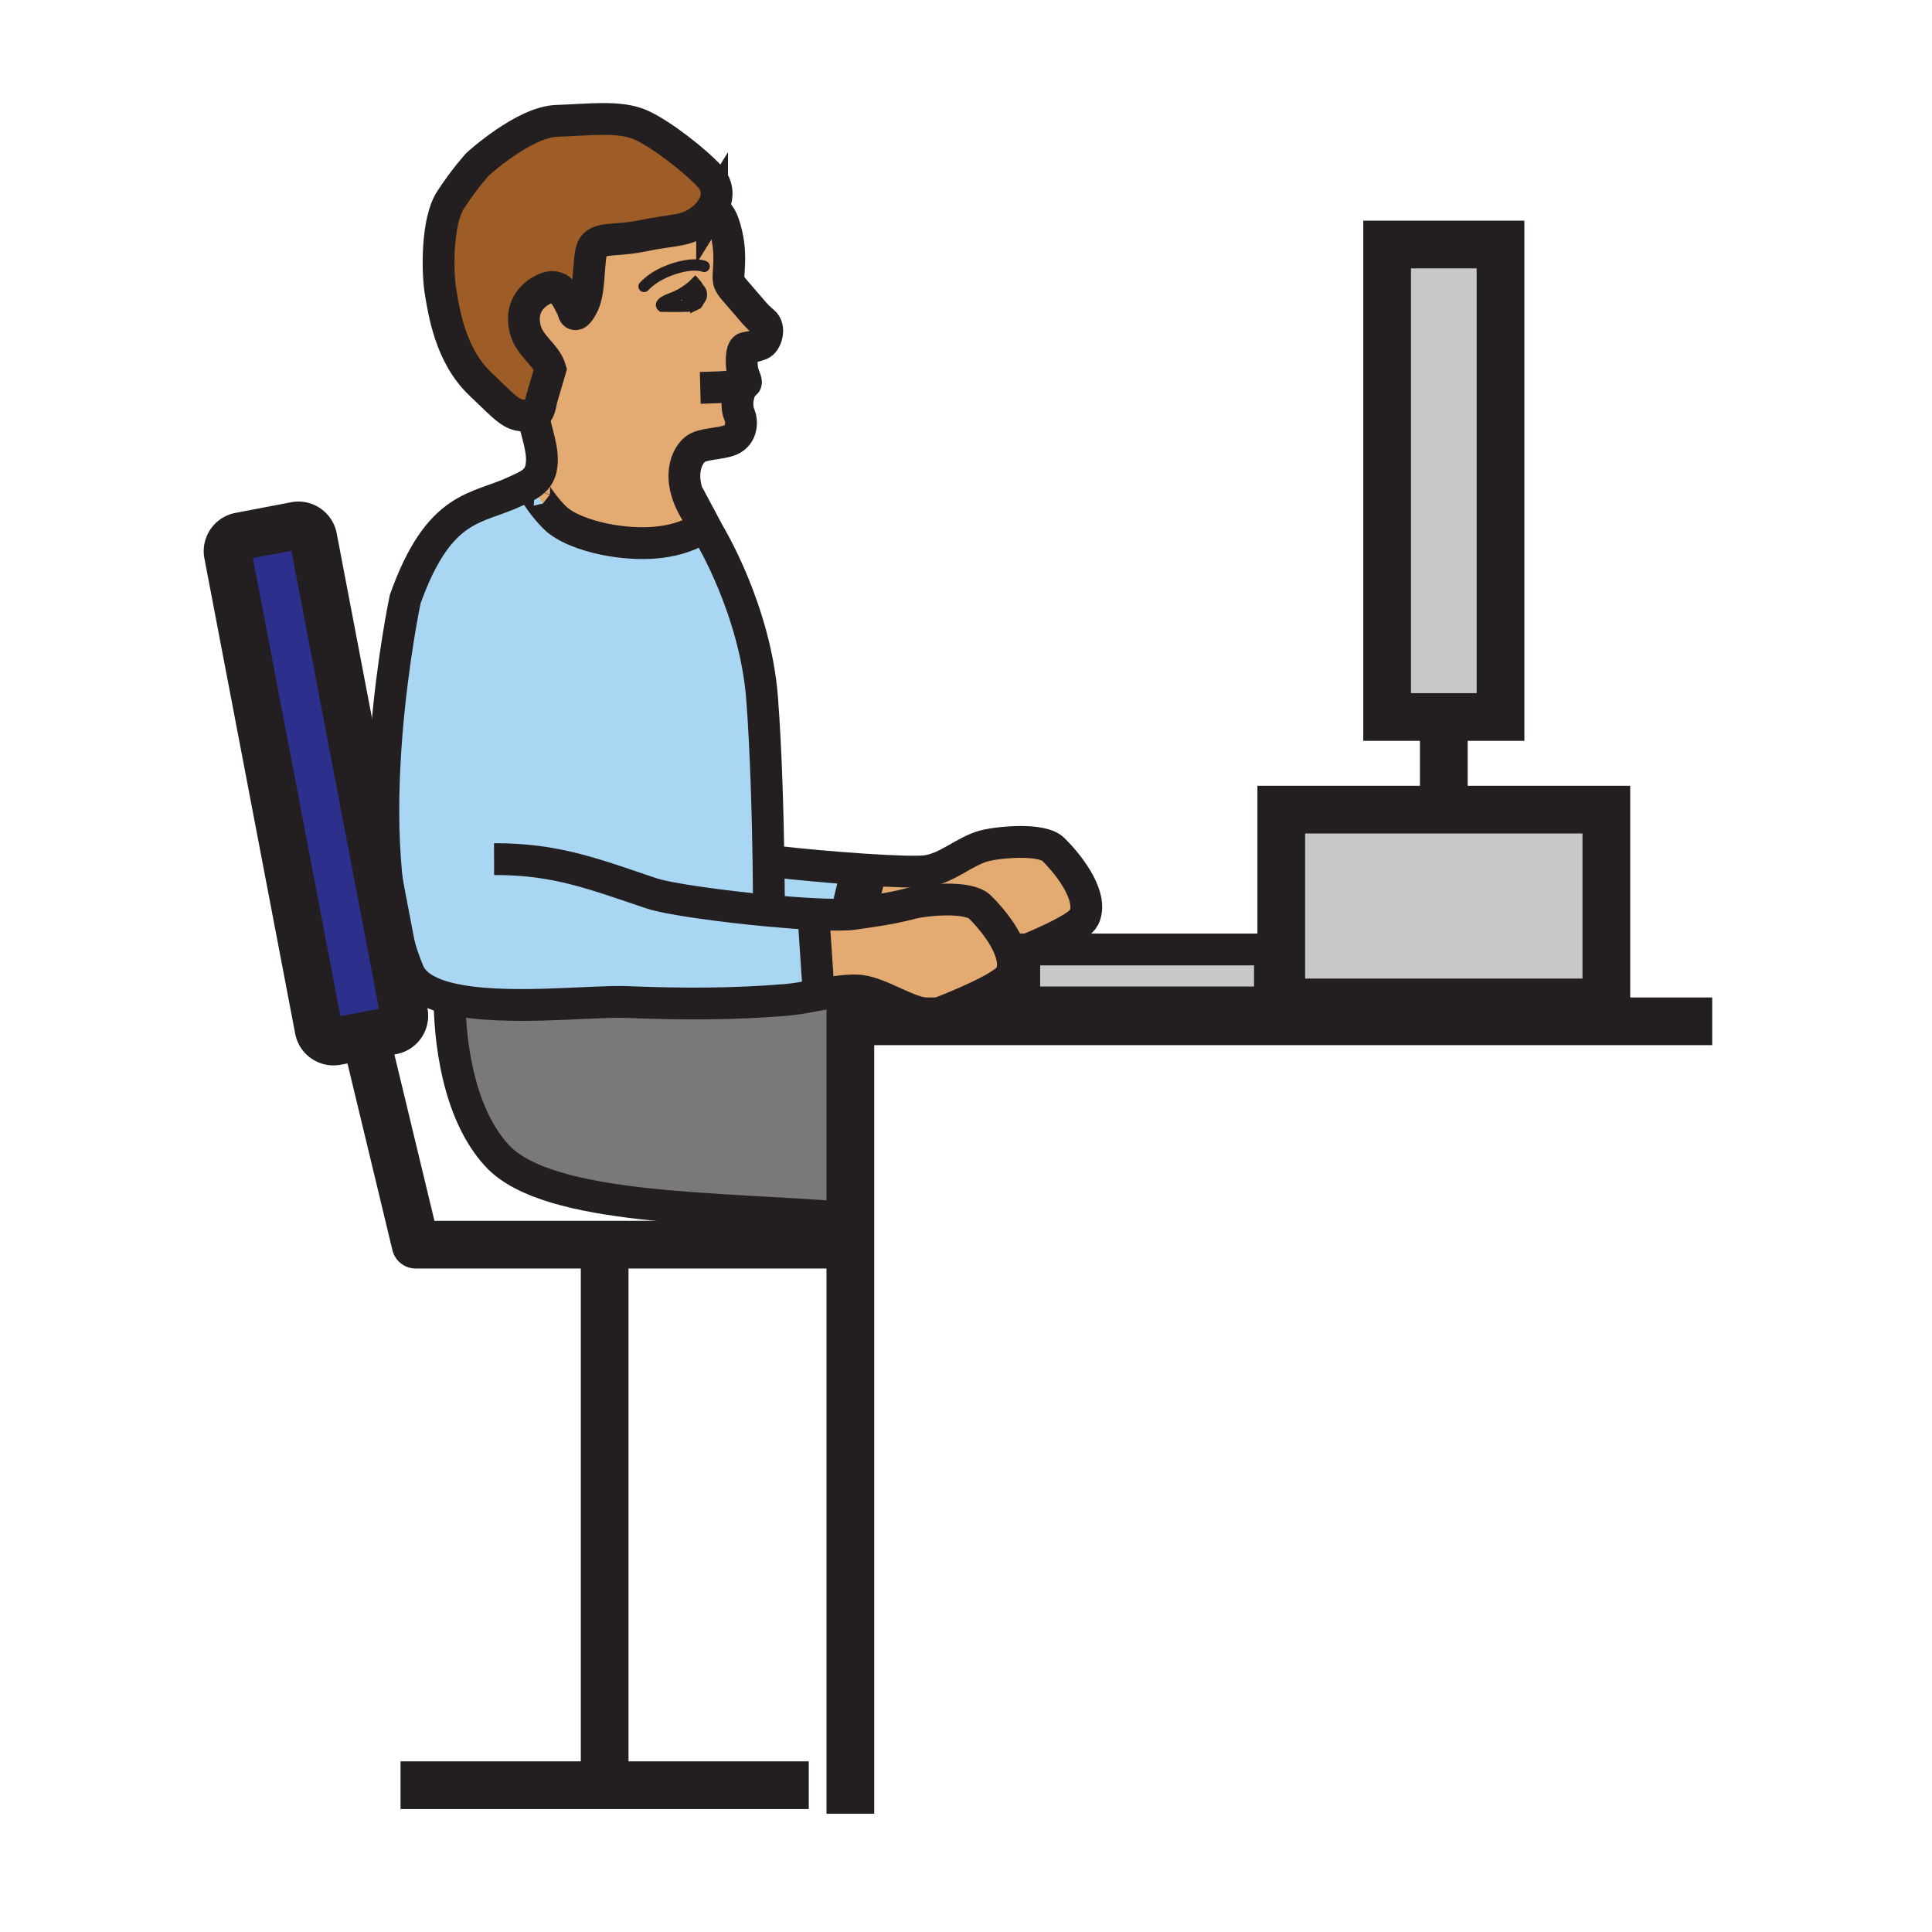 <?xml version="1.0"?><svg xmlns="http://www.w3.org/2000/svg" width="850.394" height="850.394" viewBox="0 0 850.394 850.394" overflow="visible"><path fill="#c8c8c8" d="M563.97 356.37h143.09v84.85H563.97z"></path><path d="M358.02 402.33c-5.9-.31-12.63-.82-19.58-1.46l.01-.13s0-8.63-.19-21.49l2.65-.04c10.87 1.27 25.94 2.63 39.18 3.51L380 384l-4.44 18.27c-3.43.49-9.76.45-17.54.06z" fill="#a9d7f3"></path><path d="M463.58 373.84c8.35 8.19 17.8 21.74 13.479 30.14-2.109 4.1-15.989 10.31-24.76 13.95h-1.47v.61c-1.72.7-3.16 1.27-4.18 1.68-.431.18-.87.33-1.311.44-1.83-7.38-8.21-15.73-14.04-21.46-5.08-4.99-24.03-3.19-30.26-1.55-8.7 2.29-16.24 3.32-25.48 4.62L380 384l.09-1.28c12.75.85 23.81 1.24 27.76.69 9.24-1.3 16.77-8.84 25.48-11.12 6.24-1.63 25.18-3.44 30.25 1.55z" fill="#e3ab72" class="aac-skin-fill"></path><path d="M558.98 417.93v23.29H450.83v-22.68c.47-.2.96-.4 1.47-.61h106.68zM635.51 315.6h-24.95V107.63h49.91V315.6z" fill="#c8c8c8"></path><path d="M309.15 232.26c-10.16 6.56-24.18 8.31-40.46 5.57-7.61-1.28-17.28-4.18-22.96-8.65-4.11-3.26-10.75-12.26-10.42-13.46l-5.77-.68c3.9-1.8 7.58-3.84 8.64-9.02 1.58-7.7-2.56-16.36-3.46-23.56 3.42-1.05 2.66-3.95 4.29-8.9l3.25-11.04c-1.89-6.63-9.18-10.09-11.08-17.64-2.25-8.86 2.25-14.93 8.68-17.8 6.43-2.87 9.1 2.61 12.45 9.55 0 0 .31 4.66 3.82-1.5 3.49-6.16 2.6-15.92 3.99-23.77 1.4-7.86 8.75-4.64 22.85-7.58 14.1-2.94 18.6-1.7 25.52-6.84 2.08-1.54 3.76-3.33 4.95-5.26l.38.25c2.65 2.03 4.29 3.84 6.02 11.3 1.34 5.76 1.3 10.78.94 16.18-.35 5-.3 5.08 4.21 10.24 6.55 7.52 7.67 9.25 11.04 12.01 3.35 2.75 1.04 9.05-1.25 9.86-3.54 1.26-1.61.63-6.64 1.61-2.09.41-2 7.96-1.04 11.18.67 2.24 1.88 4.17.85 4.44-3.1.81-4.58 1.22-7.74 1.49l5.5 1.58c-.77 2.33-2.06 6.61-.1 11.11.99 2.29 1.21 8.44-4.11 10.72-4.33 1.87-12.35 1.49-15.56 4.13-4.8 3.94-8.76 15.55 3.12 31.48l1.27 2.37-1.18.63zm-3.12-107.47s-1.15 1.2-3.14 2.65c-1.78 1.31-4.24 2.81-7.14 3.85-6.15 2.22-4.32 3.49-4.32 3.49s8.32.13 11.3-.03c1.86-.09 2.97-.46 3.54-.73.34-.16.49-.28.49-.28s.27-.02.99-1.96c1.35-3.66-1.72-6.99-1.72-6.99zM445.34 420.66c.78 3.17.73 6.16-.57 8.68-2.689 5.22-24.319 13.811-30.41 16.26-1.43.57-2.94.82-4.51.82-10.12 0-22.86-10.229-32.83-10.45-5.08-.12-10.52.771-15.96 1.78L360 432l-1.98-29.67c7.78.39 14.11.43 17.54-.06 9.24-1.3 16.78-2.33 25.48-4.62 6.23-1.64 25.18-3.44 30.26 1.55 5.83 5.73 12.21 14.08 14.04 21.46z" fill="#e3ab72" class="aac-skin-fill"></path><path d="M256.13 135.13c-3.51 6.16-3.82 1.5-3.82 1.5-3.35-6.94-6.02-12.42-12.45-9.55-6.43 2.87-10.93 8.94-8.68 17.8 1.9 7.55 9.19 11.01 11.08 17.64l-3.25 11.04c-1.63 4.95-.87 7.85-4.29 8.9-.74.23-1.67.37-2.86.43-6.71.34-8.89-2.91-20.54-13.98-13.05-12.4-15.96-31.66-17.42-40.62-1.46-8.95-1.66-30.89 4.39-40.23 6.04-9.34 11.94-15.77 11.94-15.77s20.38-18.64 34.85-19.1c14.48-.48 27.78-2.35 37.12 1.86 9.33 4.22 24.4 16.23 30.11 22.53 3.99 4.41 3.92 9.61 1.13 14.1-1.19 1.93-2.87 3.72-4.95 5.26-6.92 5.14-11.42 3.9-25.52 6.84s-21.45-.28-22.85 7.58c-1.39 7.85-.5 17.61-3.99 23.77z" fill="#9e5c26"></path><path d="M177.84 445.86a6.65 6.65 0 0 1-5.28 7.79l-24.52 4.68a6.66 6.66 0 0 1-7.79-5.29l-39.96-209.18a6.644 6.644 0 0 1 5.28-7.78l24.52-4.69c3.61-.69 7.09 1.68 7.79 5.29l39.96 209.18z" fill="#2c308c"></path><path d="M409.85 446.42v3.12h-35.56v86.43h-2.42c-55.69-4.52-130.31-3-152.89-27.09-20.48-21.84-21.14-62.08-21.09-69.36 23.62 5.7 62.56.91 77.91 1.53 23.44.97 47.05 1.04 70.44-.95 4.76-.399 9.79-1.43 14.82-2.35 5.44-1.01 10.88-1.9 15.96-1.78 9.97.22 22.71 10.45 32.83 10.45z" fill="#7a7878"></path><path d="M338.44 400.87c6.95.64 13.68 1.15 19.58 1.46L360 432l1.06 5.75c-5.03.92-10.06 1.95-14.82 2.35-23.39 1.99-47 1.92-70.44.95-15.35-.62-54.29 4.17-77.91-1.53-8.85-2.14-15.55-5.75-18.05-11.67-24.08-57.209-1.5-164.08-1.5-164.08 15.05-42.16 31.55-39.45 48.48-47.48.9-.43 1.82-.83 2.72-1.25l5.77.68c-.33 1.2 6.31 10.2 10.42 13.46 5.68 4.47 15.35 7.37 22.96 8.65 16.28 2.74 30.3.99 40.46-5.57l1.18-.63 1.81 3.39s20.3 33.25 23.31 72.39c1.8 23.52 2.52 52.48 2.81 71.84.19 12.86.19 21.49.19 21.49l-.01.13z" fill="#a9d7f3"></path><path d="M304.28 129.69c-.06-1.2.71-2.22 1.71-2.27 1-.05 1.86.89 1.92 2.08.07 1.2-.7 2.22-1.71 2.27-1 .05-1.85-.89-1.92-2.08z" fill="#231f20"></path><g fill="none" stroke="#231f20"><path d="M306.27 134.02c.34-.16.49-.28.49-.28s.27-.02.99-1.96c1.35-3.66-1.72-6.99-1.72-6.99s-1.15 1.2-3.14 2.65c-1.78 1.31-4.24 2.81-7.14 3.85-6.15 2.22-4.32 3.49-4.32 3.49s8.32.13 11.3-.03c1.86-.09 2.97-.46 3.54-.73z" stroke-width="4.992"></path><path d="M309.92 117.25s-4.69-2.16-14.96 1.62c-5.97 2.2-9.3 4.99-11.46 7.21" stroke-width="4.992" stroke-linecap="round" stroke-linejoin="round"></path><path d="M302.91 127.4s-.01.01-.02.04c-.12.37-1.06 3.14-.32 4.05.72.92 1.74 2.1 3.64 2.27" stroke-width="4.992"></path><path d="M313.44 91.68c-1.19 1.93-2.87 3.72-4.95 5.26-6.92 5.14-11.42 3.9-25.52 6.84s-21.45-.28-22.85 7.58c-1.39 7.85-.5 17.61-3.99 23.77-3.51 6.16-3.82 1.5-3.82 1.5-3.35-6.94-6.02-12.42-12.45-9.55-6.43 2.87-10.93 8.94-8.68 17.8 1.9 7.55 9.19 11.01 11.08 17.64l-3.25 11.04c-1.63 4.95-.87 7.85-4.29 8.9-.74.23-1.67.37-2.86.43-6.71.34-8.89-2.91-20.54-13.98-13.05-12.4-15.96-31.66-17.42-40.62-1.46-8.95-1.66-30.89 4.39-40.23 6.04-9.34 11.94-15.77 11.94-15.77s20.38-18.64 34.85-19.1c14.48-.48 27.78-2.35 37.12 1.86 9.33 4.22 24.4 16.23 30.11 22.53 3.99 4.41 3.92 9.61 1.13 14.1z" stroke-width="14"></path><path d="M307.91 129.5c.07 1.2-.7 2.22-1.71 2.27-1 .05-1.85-.89-1.92-2.08-.06-1.2.71-2.22 1.71-2.27 1-.05 1.86.89 1.92 2.08z" stroke-width="6.655"></path><path d="M234.56 180.52c.02.63.08 1.28.16 1.94.9 7.2 5.04 15.86 3.46 23.56-1.06 5.18-4.74 7.22-8.64 9.02-.9.42-1.82.82-2.72 1.25-16.93 8.03-33.43 5.32-48.48 47.48 0 0-22.58 106.87 1.5 164.08 2.5 5.92 9.2 9.53 18.05 11.67 23.62 5.7 62.56.91 77.91 1.53 23.44.97 47.05 1.04 70.44-.95 4.76-.399 9.79-1.43 14.82-2.35 5.44-1.01 10.88-1.9 15.96-1.78 9.97.221 22.71 10.45 32.83 10.45 1.57 0 3.08-.25 4.51-.82 6.09-2.449 27.72-11.04 30.41-16.26 1.301-2.52 1.351-5.51.57-8.68-1.83-7.38-8.21-15.73-14.04-21.46-5.08-4.99-24.03-3.19-30.26-1.55-8.7 2.29-16.24 3.32-25.48 4.62-3.43.49-9.76.45-17.54.06-5.9-.31-12.63-.82-19.58-1.46-21.2-1.97-44.37-5.2-51.72-7.66-25.42-8.53-41.91-15.13-69.25-15.05M308.23 170.72c6.05-.16 9.52-.28 11.98-.48 3.16-.27 4.64-.68 7.74-1.49 1.03-.27-.18-2.2-.85-4.44-.96-3.22-1.05-10.77 1.04-11.18 5.03-.98 3.1-.35 6.64-1.61 2.29-.81 4.6-7.11 1.25-9.86-3.37-2.76-4.49-4.49-11.04-12.01-4.51-5.16-4.56-5.24-4.21-10.24.36-5.4.4-10.42-.94-16.18-1.73-7.46-3.37-9.27-6.02-11.3" stroke-width="14"></path><path d="M303.03 217.96l6.03 11.3 1.27 2.37 1.81 3.39s20.3 33.25 23.31 72.39c1.8 23.52 2.52 52.48 2.81 71.84.19 12.86.19 21.49.19 21.49" stroke-width="14"></path><path d="M326.16 170.37c-.06.31-.23.81-.45 1.45-.77 2.33-2.06 6.61-.1 11.11.99 2.29 1.21 8.44-4.11 10.72-4.33 1.87-12.35 1.49-15.56 4.13-4.8 3.94-8.76 15.55 3.12 31.48.15.2.3.41.46.61M442.48 421.04c.979-.01 1.939-.13 2.859-.38.44-.11.88-.26 1.311-.44 1.02-.41 2.46-.98 4.18-1.68.47-.2.96-.4 1.47-.61 8.771-3.64 22.65-9.85 24.76-13.95 4.32-8.4-5.13-21.95-13.479-30.14-5.07-4.99-24.01-3.18-30.25-1.55-8.71 2.28-16.24 9.82-25.48 11.12-3.95.55-15.01.16-27.76-.69-13.24-.88-28.31-2.24-39.18-3.51M235.53 215.59c-.12-.01-.19.03-.22.13-.33 1.2 6.31 10.2 10.42 13.46 5.68 4.47 15.35 7.37 22.96 8.65 16.28 2.74 30.3.99 40.46-5.57M197.91 438.37s-.01.399-.02 1.149c-.05 7.28.61 47.521 21.09 69.36 22.58 24.09 97.2 22.57 152.89 27.09" stroke-width="14"></path><path stroke-width="21" d="M374.29 798.33V449.54h379.36"></path><path stroke-width="14" d="M452.3 417.93h106.68v23.29H450.83v-23.29z"></path><path stroke-width="21" d="M563.97 356.37h143.09v84.85H563.97zM635.51 315.44V354.03M660.47 315.6h-49.91V107.63h49.91z"></path><path stroke-width="21" stroke-linecap="round" stroke-linejoin="round" d="M364.31 547.85H182.95L161.32 458"></path><path stroke-width="21" d="M266.15 546.19v237.92M176.3 785.78h179.69"></path><path d="M177.84 445.86a6.65 6.65 0 0 1-5.28 7.79l-24.52 4.68a6.66 6.66 0 0 1-7.79-5.29l-39.96-209.18a6.644 6.644 0 0 1 5.28-7.78l24.52-4.69c3.61-.69 7.09 1.68 7.79 5.29l39.96 209.18z" stroke-width="21" stroke-linecap="round" stroke-linejoin="round"></path><path stroke-width="14" d="M358 402l.02.33L360 432"></path><path stroke-width="19.966" d="M380 384l-4.44 18.27"></path></g><path fill="none" d="M0 0h850.394v850.394H0z"></path></svg>